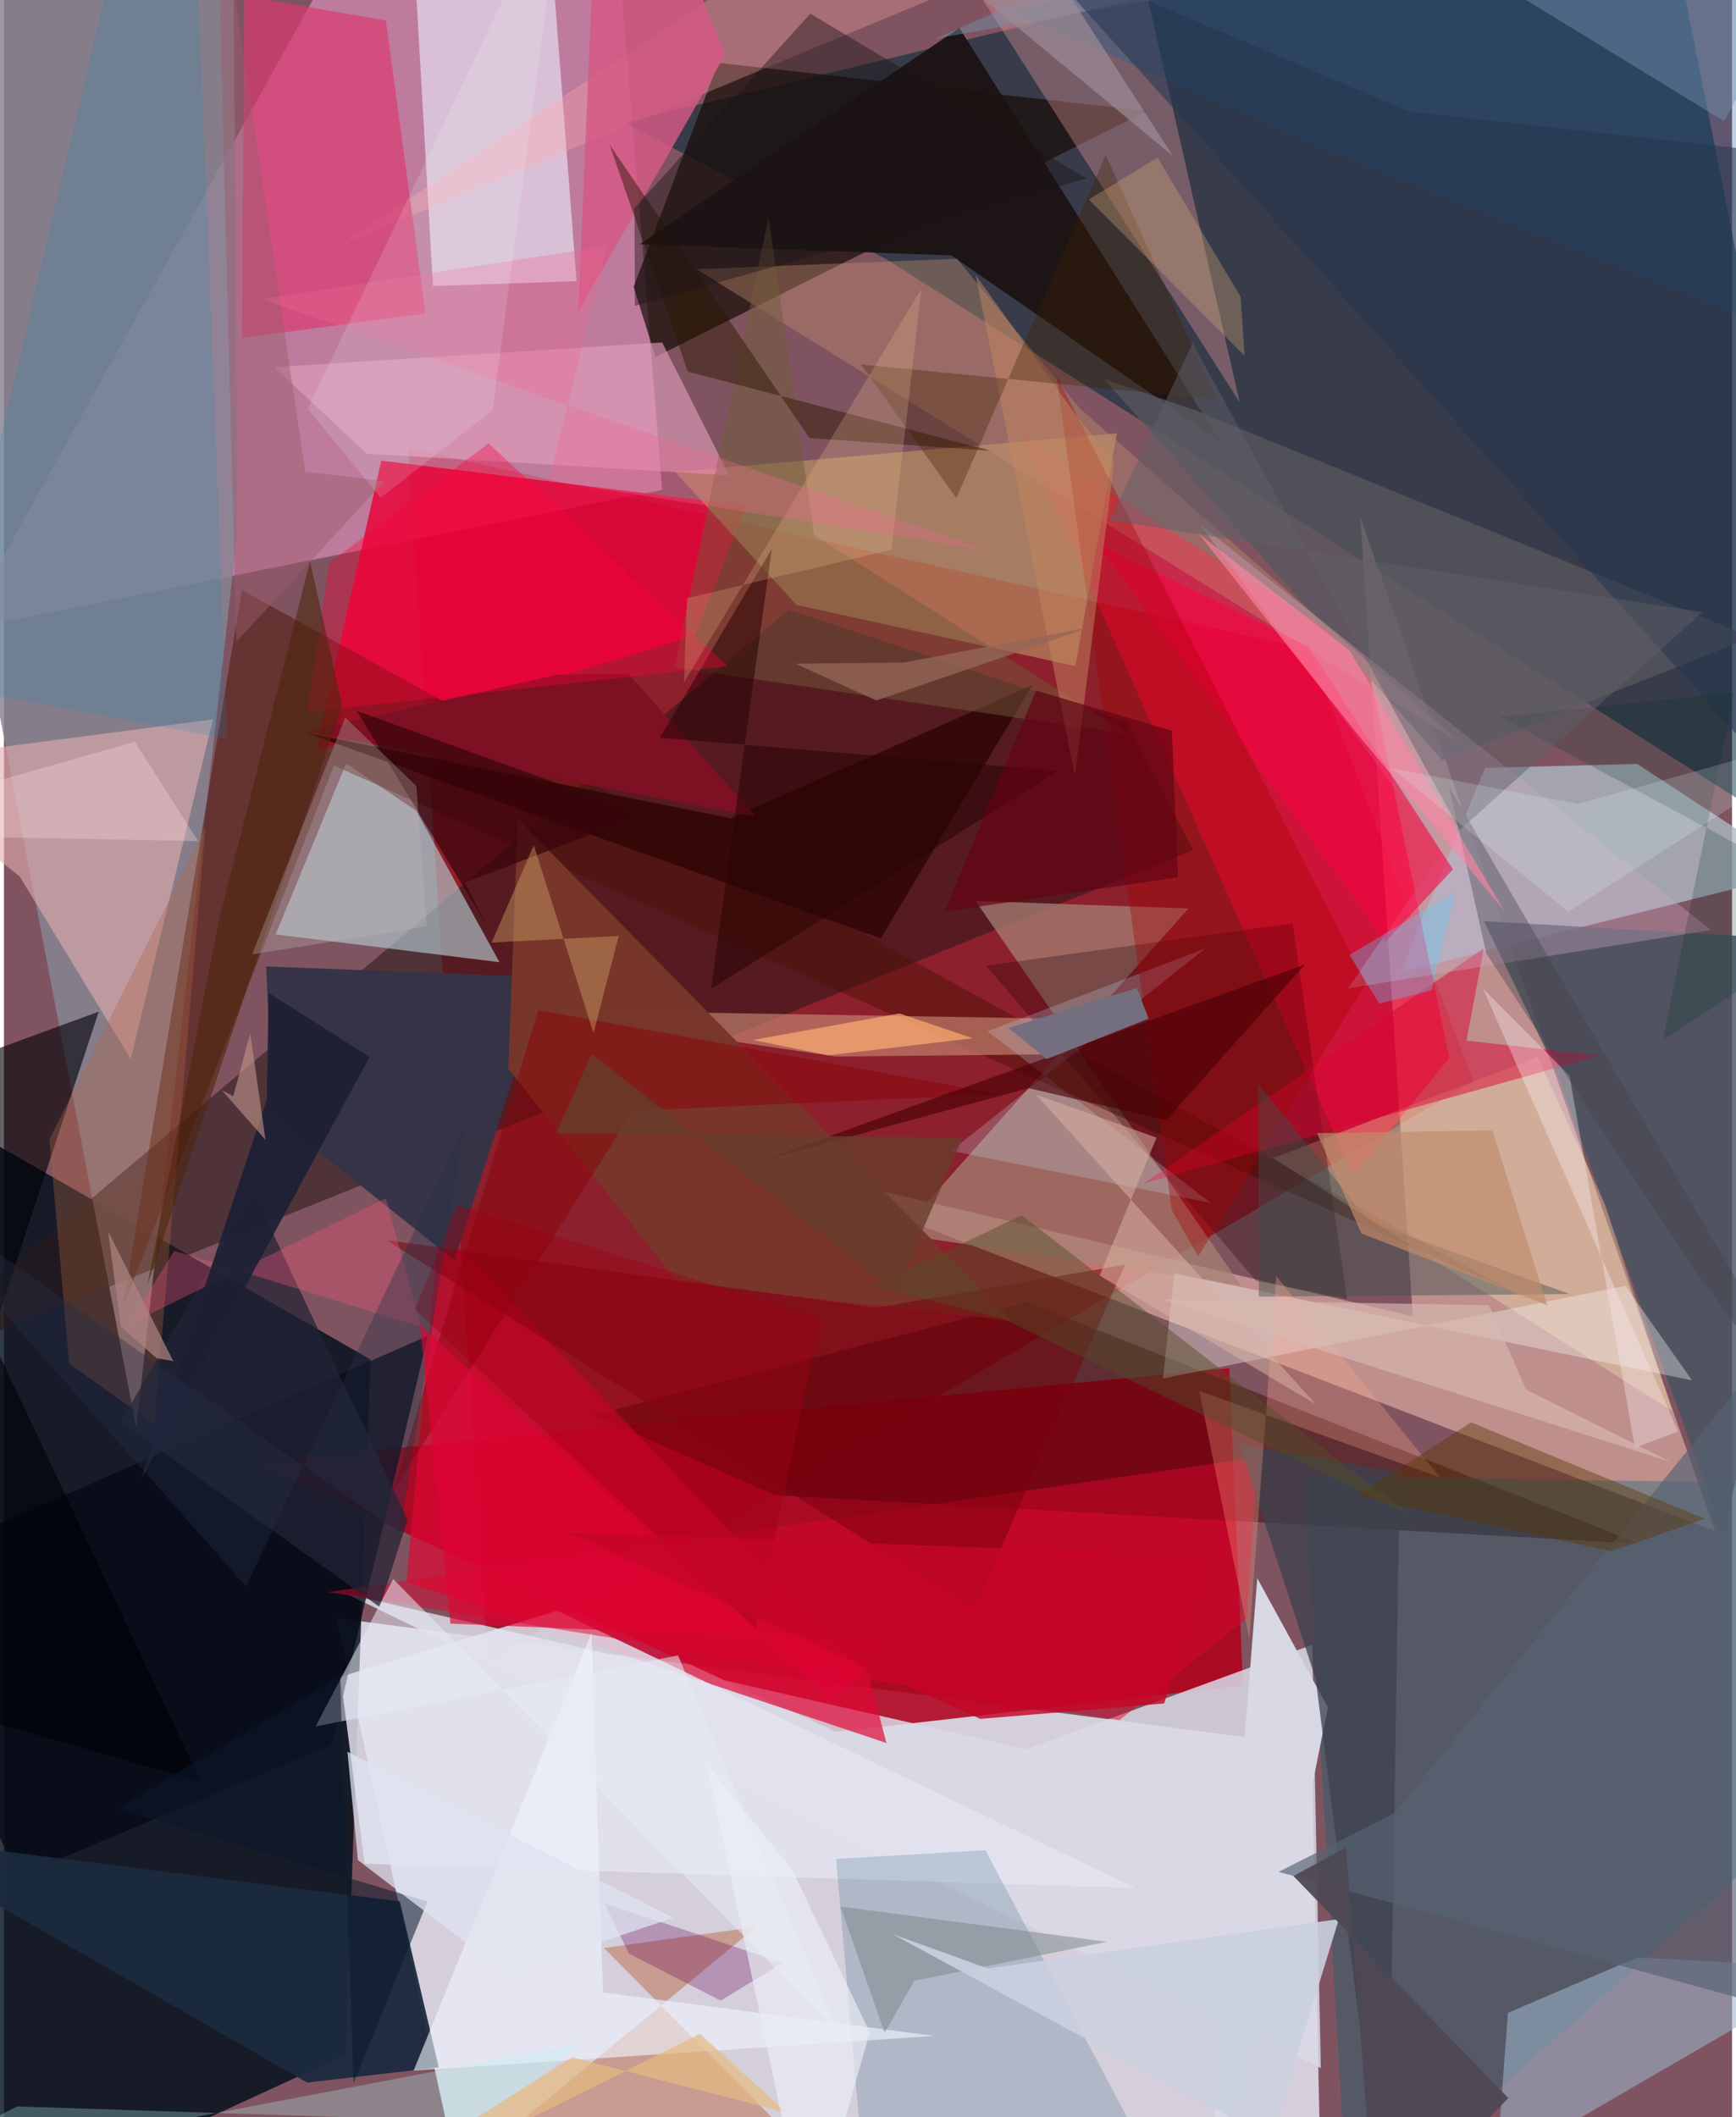 <svg xmlns="http://www.w3.org/2000/svg" width="228" height="278" viewBox="0 0 836 1024"><path fill="#7f5460" d="M0 0h836v1024H0z"/><path fill="#e2e4f0" fill-opacity=".851" d="M637.624 1086H226.937l-66.054-303.368 471.774 61.77z"/><path fill="#000f1c" fill-opacity=".816" d="M-14.475 547.436L-35.083 1086l200.345-92.22 12.098-336.234z"/><path fill="#94030f" fill-opacity=".635" d="M234.097 803.514l476.87-280.502-79.696-208.945-435.654-97.401z"/><path fill="#ffa4da" fill-opacity=".494" d="M183.856-62L294.9-53.337l23.528 290.279-338.409 67.7z"/><path fill="#012838" fill-opacity=".561" d="M801.266-62L300.08 59.283l127.04 66.24L898 423.892z"/><path fill="#af001d" fill-opacity=".871" d="M402.584 837.662l196.835-22.448-6.654-153.47-472.78 45.355z"/><path fill="#ffccbd" fill-opacity=".49" d="M361.065 561.07l320.51 75.617-25.414-386.54 171.683 490.471z"/><path fill="#878593" fill-opacity=".835" d="M63.989 690.488l48.995-433.992L110.72-62-62 33.19z"/><path fill="#281817" fill-opacity=".533" d="M-62 667.847l441.623-372.953 163.084 54.05 32.7 62.176z"/><path fill="#e60438" fill-opacity=".839" d="M182.561 222.796l-31.837 140.376 183.748-55.892 24.557-62.738z"/><path fill="#aeb9c5" fill-opacity=".788" d="M790.116 369.481l79.757 52.195-194.421 48.673 41.1-98.956z"/><path fill="#ff0c42" fill-opacity=".569" d="M493.178 211.628l165.625 104.617 40.402 195.47-46.455 56.87z"/><path fill="#180c07" fill-opacity=".702" d="M345.52 30.396L553.022 53.65l-237.81 119.022-10.588-33.955z"/><path fill="#dad9e6" fill-opacity=".847" d="M632.894 795.53l-138.322 50.464-328.463-74.926 470.949 229.199z"/><path fill="#a68375" fill-opacity=".725" d="M598.469 621.9L470.044 435.756l102.962 3.647L432.84 596.925z"/><path fill="#390300" fill-opacity=".463" d="M495.135 629.896l296.114 116.743-418.011-23.442-87.945-38.766z"/><path fill="#006372" fill-opacity=".333" d="M650.357 1075.288l-21.25-361.153L898 717.682 880.5 870.41z"/><path fill="#e9e5f4" fill-opacity=".651" d="M196.079-62l11.464 200.37 69.46-2.394-13.528-176.294z"/><path fill="#b4cad0" fill-opacity=".639" d="M131.458 451.925l34.063-82.676 33.977 22.945 40.228 73.2z"/><path fill="#4c1205" fill-opacity=".486" d="M115.106 285.38l614.783 339.49-570.267-254.62L57.447 632.63z"/><path fill="#e00533" fill-opacity=".678" d="M418.58 811.321l-208.194-218.36-15.663 172.148 232.206 77.94z"/><path fill="#bc9365" fill-opacity=".631" d="M538.42 209.542L518.33 322.17l-134.948-29.62-58.71-64.326z"/><path fill="#ffa9ac" fill-opacity=".318" d="M434.096-62l163.717 256.612-53.43-234.8-382.306 158.916z"/><path fill="#e2e4f0" fill-opacity=".831" d="M267.647 779.054l-104.835 31.943 11.643 90.423 373.1 11.774z"/><path fill="#040a15" fill-opacity=".773" d="M6.96 907.51l151.52-63.69 46.564-197.707L-62 763.27z"/><path fill="#cc8f76" fill-opacity=".6" d="M247.94 488.298l154.499 22.705 109.965-1.142 27.498-16.661z"/><path fill="#e0adae" fill-opacity=".616" d="M101.11 347.927L-62 369.352l69.525 54.423 53.83 88.454z"/><path fill="#9db3cb" fill-opacity=".565" d="M790.045 946.743L727.54 973.59l-5.41 74.167 165.014-95.712z"/><path fill="#1c2a3e" fill-opacity=".941" d="M191.499 919.654l18.865 80.228-63.675 7.382L-62 887.604z"/><path fill="#d93971" fill-opacity=".686" d="M203.963 151.618l-19.2-141.66-68.519-11.916-1.051 165.38z"/><path fill="#475460" fill-opacity=".812" d="M715.952 445.524L898 456.032l-66.24 286.113-80.83-224.11z"/><path fill="#c07a60" fill-opacity=".596" d="M177.414 1086h255.425l-142.58-143.813 73.724-10.263z"/><path fill="#1b1212" fill-opacity=".949" d="M462.2 13.5L307.753 118.085l150.626 5.444 130.11 90.137z"/><path fill="#004163" fill-opacity=".169" d="M418.095 1076.233L576.212 1086l-101.4-191.116-72.271 4.2z"/><path fill="#353446" fill-opacity=".973" d="M129.886 539.211l88.009 70.386 43.986-136.958-135.023-5.2z"/><path fill="#fdeeb5" fill-opacity=".306" d="M614.012 560.136l127.96-48.922 32.642 71.538 32.491 99.765z"/><path fill="#783529" fill-opacity=".98" d="M248.636 396.185l238.907 242.726L326.05 620.34l-82.069-103.45z"/><path fill="#58565f" fill-opacity=".753" d="M532.018 183.187L695.89 367.702 845.412 308.2 576.667 198.603z"/><path fill="#d9d9e5" fill-opacity=".996" d="M640.506 825.736l-34.182-62.37-24.554 309.29 29.993-103.818z"/><path fill="#000105" fill-opacity=".608" d="M-62 528.86l107.864-39.568L-62 816.686l157.322 45.2z"/><path fill="#310607" fill-opacity=".878" d="M424.152 453.87l73.315-122.495-145.964 64.39-205.311-41.32z"/><path fill="#240008" fill-opacity=".302" d="M475.12 467.066l148.313-20.51 26.32 181.663-43.986-8.687z"/><path fill="#c69171" fill-opacity=".376" d="M520.551 197.598l-59.471-72.44-126.068 5.045 369.823 229.42z"/><path fill="#fafef8" fill-opacity=".341" d="M784.402 621.9l32.248 45.733-250.508-51.838-5.431 50.897z"/><path fill="#e19fbd" fill-opacity=".616" d="M175.551 219.414l-44.749-41.827 187.619-11.94 32.408 64.259z"/><path fill="#dd052f" fill-opacity=".482" d="M156.771 769.987l449.592-65.153-4.95 77.703-61.78 49.448z"/><path fill="#145a9a" fill-opacity=".278" d="M636.842 71.15L486.556 5.172 819.57-62 898 176.178z"/><path fill="#db0331" fill-opacity=".49" d="M707.553 503.34l64.76 7.164-220.79 61.853L715.89 458.67z"/><path fill="#f0f5fe" fill-opacity=".612" d="M198.187 1001.483l252.028-16.768-160.443-21.045-5.487-173.815z"/><path fill="#b46242" fill-opacity=".337" d="M97.452 400.324l-75.484 150.72 9.573 108.446 41.214 29.335z"/><path fill="#d55984" fill-opacity=".835" d="M348.93 26.536l-29.084-71.338-34.664 22.388-7.367 173.206z"/><path fill="#caa9c4" fill-opacity=".365" d="M578.33 253.308l247.403 196.478-175.535 28.247 45.459-65.638z"/><path fill="#fa0041" fill-opacity=".569" d="M630.831 312.5l70.112 107.946-32.495 35.003L528.97 263.094z"/><path fill="#725c3b" fill-opacity=".486" d="M324.363 322.757l45.533-217.614 22.102 153.81 151.828 96.132z"/><path fill="#77000a" fill-opacity=".506" d="M469.524 777.839L184.98 599.812l236.903 32.693 120.444-20.824z"/><path fill="#222334" fill-opacity=".733" d="M120.917 576.862l74.337 158.197-13.479 42.2L56.434 687.65z"/><path fill="#c3e2fb" fill-opacity=".235" d="M475.807 498.831l105.422-40.116-123.04 97.92 125.612 25.144z"/><path fill="#680455" fill-opacity=".294" d="M290.46 920.474l86.29 28.864-30.044 18.296-44.406-22.757z"/><path fill="#a40000" fill-opacity=".353" d="M564.979 585.385l12.743 22.343 81.219-132.056-149.813-294.1z"/><path fill="#3d414e" fill-opacity=".753" d="M634.567 812.01l34.733 272.61 5.978-372.427-77.757-13.8z"/><path fill="#2c1600" fill-opacity=".467" d="M389.7 211.887L292.979 69.938l37.854 109.827 146.712 38.275z"/><path fill="#e7ebf5" fill-opacity=".541" d="M150.758 835.001l175.34-34.332 77.517 182.176-215.31-219.093z"/><path fill="#0b8abc" fill-opacity=".161" d="M61.443-56.007L-29.95 331.72l138.001 25.597L91.867-62z"/><path fill="#b3f6f3" fill-opacity=".29" d="M6.384 1018.825L-62 1053.371l340.21-64.79-43.972 37.654z"/><path fill="#3a504e" fill-opacity=".431" d="M607.075 627.157l150.346-1.274-96.676-34.905-53.884-66.6z"/><path fill="#fa557f" fill-opacity=".329" d="M82.413 605.007l119.333 36.677-17.01-62.13-124.38 60.975z"/><path fill="#7396b2" fill-opacity=".431" d="M635.04-62L450.608 18.68 898-62 832.154 58.621z"/><path fill="#8a0008" fill-opacity=".478" d="M188.286 721.261l70.209-232.774 222.65 40.654-176.89 8.129z"/><path fill="#490006" fill-opacity=".627" d="M495.649 526.293l-129.222 35.164 262.941-94.963-67.09 75.28z"/><path fill="#ffa889" fill-opacity=".294" d="M602.455 792.562l-24.205-119.85 116.444 41.85-79.222-97.481z"/><path fill="#7e1024" fill-opacity=".996" d="M146.614 353.952l216.94 40.979-61.52-69.137-34.813.612z"/><path fill="#2b0505" fill-opacity=".553" d="M510.046 372.808L317.345 356.78l54.103-91.274-29.362 212.81z"/><path fill="#38040a" fill-opacity=".714" d="M309.248 393.953l-86.365 32.985 10.904 20.958-63.09-104.066z"/><path fill="#576273" fill-opacity=".663" d="M673.06 876.758L898 597.983l-3.383 383.51-277.972-76.129z"/><path fill="#5b3600" fill-opacity=".42" d="M654.224 723.482l55.515-35.545 113.11 46.707-45.48 15.65z"/><path fill="#fbe9ef" fill-opacity=".369" d="M757.373 520.307l-41.88-42.166 94.438 214.175-20.92 7.948z"/><path fill="#fc0039" fill-opacity=".353" d="M350.118 322.217L234.44 214.447l-77.131 57.83-10.508 72.082z"/><path fill="#544b27" fill-opacity=".467" d="M679.596 732.494L492.34 587.785l-71.362 34.172 62.547 15.96z"/><path fill="#d7ae6c" fill-opacity=".396" d="M285.207 499.68l-28.888-90.919-20.374 47.125 61.452-3.183z"/><path fill="#7b868b" fill-opacity=".514" d="M440.423 958.065l-14.39 25.058-21.35-60.997 128.894 17.055z"/><path fill="#ffb074" fill-opacity=".675" d="M398.743 510.407l-36.456-7.397 70.915-12.85 35.49 12.027z"/><path fill="#5ccefd" fill-opacity=".333" d="M702.11 431.264l-51.168 30.617 14.362 23.51 25.403-6.385z"/><path fill="#c28c6c" fill-opacity=".682" d="M635.232 548.08l21.502 48.543 89.84 34.674-26.535-84.556z"/><path fill="#4d260c" fill-opacity=".584" d="M163.637 341.165l-15.547-69.718-44.44 175.132-34.317 175.21z"/><path fill="#c48661" fill-opacity=".502" d="M537.131 223.457l-19.027 151.897-48.026-242.386 47.255 66.053z"/><path fill="#422100" fill-opacity=".337" d="M532.99 74.943l53.488 118.204-171.844-16.862 46.126 64.647z"/><path fill="#f7cd96" fill-opacity=".216" d="M328.972 330.14l114.883-190.464-14.558 126.247-98.879 23.42z"/><path fill="#1c2034" fill-opacity=".902" d="M128.06 480.212l48.8 30.991L66.168 715.848l60.95-184.07z"/><path fill="#d9b1a3" fill-opacity=".537" d="M499.264 529.408l135.42 149.833-104.625-62.335 27.53-66.686z"/><path fill="#40424c" fill-opacity=".376" d="M815.784 611.504L898 721.542 699.004 380.32l18.15 80.921z"/><path fill="#1a1315" fill-opacity=".431" d="M305.242 147.968l-.22-47.332 85.067-94.01 133.667 79.7z"/><path fill="#95675a" fill-opacity=".773" d="M525.991 303.214l-103.945 35.61-39.118-17.827 52.326-.528z"/><path fill="#0a192c" fill-opacity=".545" d="M204.861 919.727l-35.802 88.05-6.447-197.018-107.748 64.016z"/><path fill="#dfe4f0" fill-opacity=".749" d="M171.23 899.63l-5.073-52.359 157.635 80.297-80.799 27.145z"/><path fill="#d6ab7a" fill-opacity=".333" d="M558.09 76.23l40.192 67.367 1.91 28.516-75.356-75.63z"/><path fill="#c1c0b7" fill-opacity=".294" d="M204.525 448.056l-5.03-67.903-34.41-33.162L120.051 461.6z"/><path fill="#27384f" fill-opacity=".569" d="M837.713 354.647L898 78.211l-217.965-24.21-182.531-77.388z"/><path fill="#e6ba82" fill-opacity=".71" d="M378.58 1021.752l-103.735-26.718L131.226 1086l205.416-102.286z"/><path fill="#ff84a3" fill-opacity=".604" d="M577.919 258.072l73.09 56.62 75.09 126.203-71.691-86.333z"/><path fill="#d7b9b0" fill-opacity=".655" d="M806.488 707.153l-246.412-78.76 158.39 2.94 17.925 40.801z"/><path fill="#746f7e" d="M553.762 492.67l-49.4 19.576-18.372-15.038 62.092-19.312z"/><path fill="#002f2b" fill-opacity=".216" d="M802.418 503.275l34.702-168.268-113.38 11.687L898 440.43z"/><path fill="#cad0e0" fill-opacity=".898" d="M475.956 952.074l169.88-23.886-32.899 106.61-182.79-99.206z"/><path fill="#ffe0e6" fill-opacity=".298" d="M-62 403.862v-9.415l125.302-35.685 30.623 48.053z"/><path fill="#9c5c6c" fill-opacity=".471" d="M102.772-62l42.982 290.13 38.272 4.55-71.571 77.677z"/><path fill="#673d2c" fill-opacity=".788" d="M463.845 550.148l-32.418 74.778-147.184-115.25-17.068 38.47z"/><path fill="#bb9087" fill-opacity=".631" d="M126.53 551.34l-7.381-51.544-8.225 30.42-5.482-2.89z"/><path fill="#9f0015" fill-opacity=".416" d="M198.819 633.245l164.982 154.377 31.163-149.856-175.706-54.875z"/><path fill="#ed6891" fill-opacity=".325" d="M263.598 232.46l28.161-113.456-167.213 25.636 350.682 121.405z"/><path fill="#640213" fill-opacity=".69" d="M455.117 440.902l44.19-106.923 65.686 19.484 2.977 70.828z"/><path fill="#5e5f68" fill-opacity=".478" d="M535.087 251.706l286.595 44.382-117.436 105.366-129.238-235.537z"/><path fill="#4e4854" fill-opacity=".941" d="M649.26 893.528l14.479 188.599 64.004-67.392-103.932-107.354z"/><path fill="#283046" fill-opacity=".373" d="M117.08 767.27L-62 564.849l253.675 176.748 30.78-196.679z"/><path fill="#f3ffff" fill-opacity=".145" d="M182.24 240.712l-35.324-42.983L271.004-62l-34.677 260.488z"/><path fill="#deffff" fill-opacity=".184" d="M761.475 388.854l135.017-37.641-139.64 89.781-85.394-69.32z"/><path fill="#9b8c95" fill-opacity=".718" d="M565.504 75.515l-92.637-76.82 306.754-1.531L476.964-62z"/><path fill="#de0433" fill-opacity=".651" d="M429.59 794.243l-28.954 28.915-199.43-182.583 14.83 144.701z"/><path fill="#ae8481" fill-opacity=".706" d="M56.56 641.692l-6.17-46.11 31.526 62.741-8.102-1.405z"/><path fill="#ebeef5" fill-opacity=".659" d="M381.607 904.763l-41.565-51.489L389.457 1086l29.413-102.94z"/><path fill="#c40528" fill-opacity=".82" d="M472.361 831.374l88.913-7.476 22.735-71.47-311.168-11.22z"/></svg>
